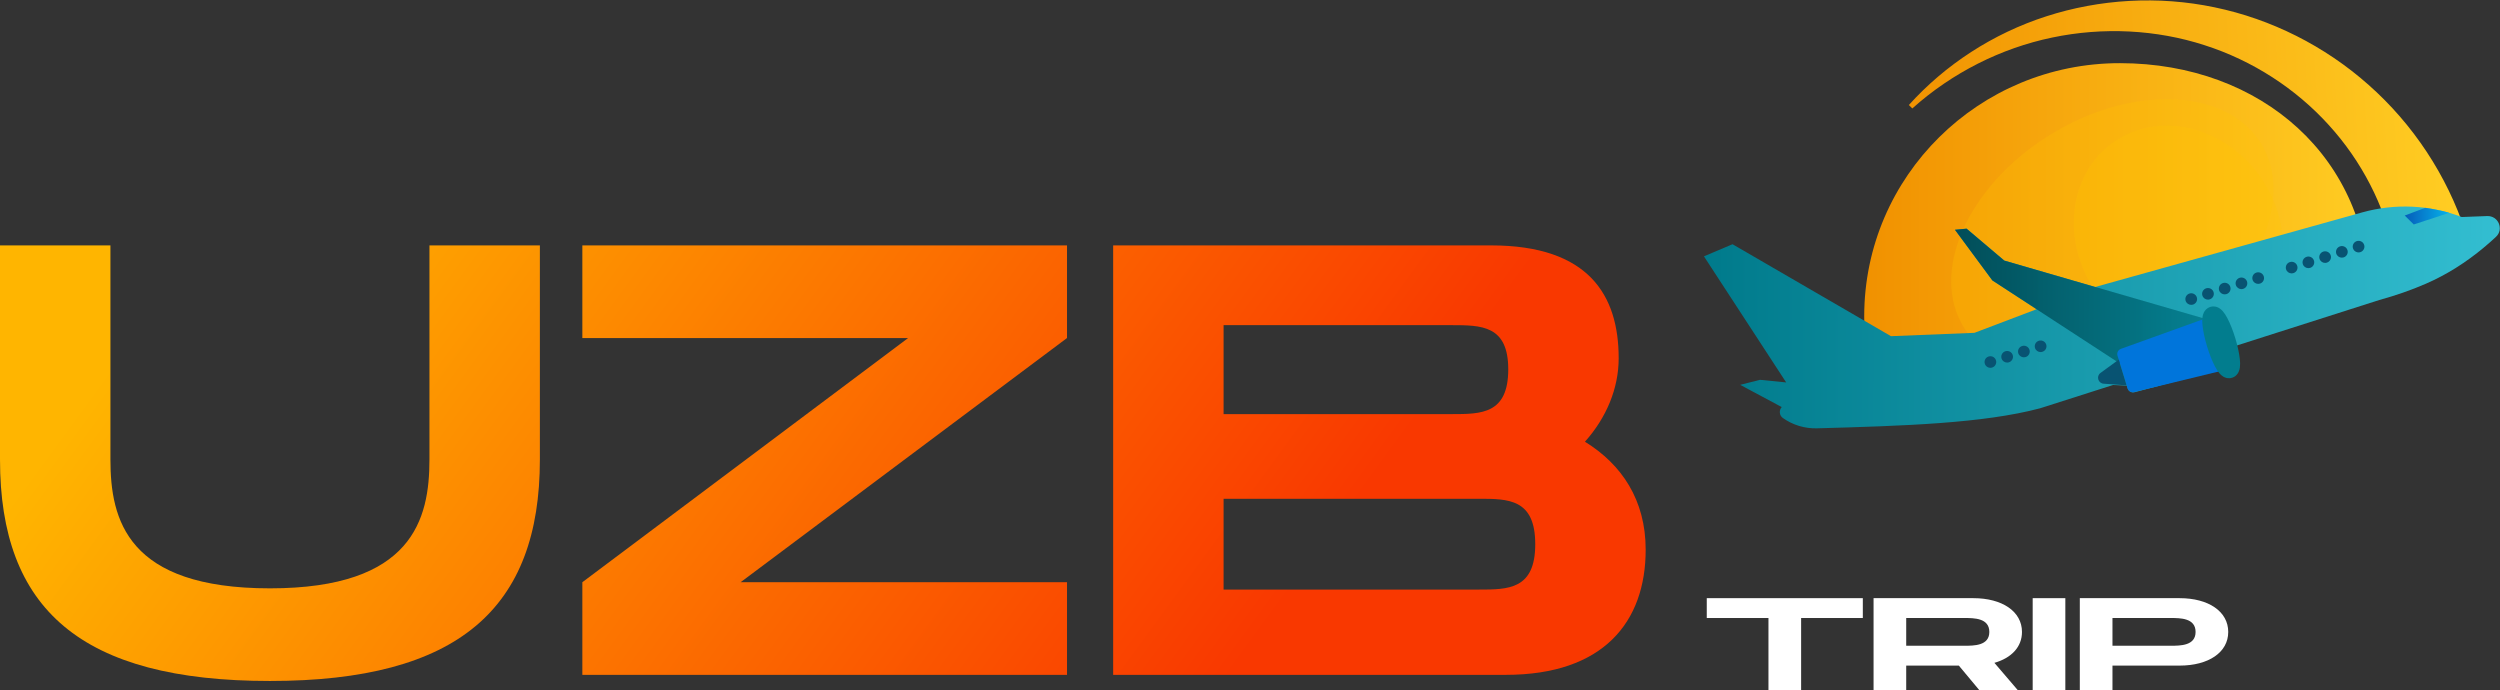 <svg width="163" height="45" viewBox="0 0 163 45" fill="none" xmlns="http://www.w3.org/2000/svg">
<rect x="0" y="0" width="163" height="45" fill="#333333" stroke="none"/>
<path d="M35.2 29.96V16H28V29.96C28 33.84 26.92 38.36 17.6 38.36C8.28 38.36 7.2 33.88 7.2 29.96V16H0V29.96C0 39.72 5.28 44.4 17.6 44.4C29.88 44.4 35.2 39.68 35.2 29.96Z" fill="url(#paint0_linear_245_1742)"/>
<path d="M69.569 16H37.969V22.04H59.209L37.969 37.96V44H69.569V37.96H48.289L69.569 22.04V16Z" fill="url(#paint1_linear_245_1742)"/>
<path d="M103.338 28.8C104.738 27.24 105.538 25.32 105.538 23.36C105.538 19.24 103.578 16 97.218 16H72.578V44H98.178C104.538 44 107.298 40.56 107.298 35.84C107.298 32.6 105.738 30.28 103.338 28.8ZM79.778 21.2H94.618C96.578 21.2 98.338 21.2 98.338 24.08C98.338 27 96.578 27 94.658 27H94.618H79.778V21.2ZM96.418 38.44H79.778V32.52H96.418C98.338 32.52 100.098 32.52 100.098 35.48C100.098 38.44 98.338 38.44 96.418 38.44Z" fill="url(#paint2_linear_245_1742)"/>
<path d="M121.456 39H111.281V40.294H115.304V45H117.433V40.294H121.456V39Z" fill="white"/>
<path d="M131.833 41.203C131.833 39.866 130.544 39 128.663 39H122.156V45H124.285V43.397H127.716L129.053 45H131.561L130.035 43.217C131.147 42.9 131.833 42.18 131.833 41.203ZM124.285 40.294H128.071C128.71 40.294 129.704 40.294 129.704 41.203C129.704 42.103 128.71 42.103 128.071 42.103H124.285V40.294Z" fill="white"/>
<path d="M134.66 39L132.531 39V42V45H134.66V39Z" fill="white"/>
<path d="M142.111 39H135.604V45L137.733 45V43.397H142.111C143.992 43.397 145.281 42.54 145.281 41.203C145.281 39.866 143.992 39 142.111 39ZM141.519 42.103H137.733V40.294H141.519C142.158 40.294 143.152 40.294 143.152 41.203C143.152 42.103 142.158 42.103 141.519 42.103Z" fill="white"/>
<path d="M156.098 16.411C155.463 13.399 153.988 10.514 151.837 8.152C149.692 5.787 146.88 3.952 143.735 2.946C140.595 1.929 137.125 1.75 133.797 2.449C130.467 3.141 127.282 4.742 124.683 7.07L124.457 6.847C126.826 4.219 129.939 2.184 133.419 1.064C136.894 -0.059 140.712 -0.294 144.39 0.477C148.068 1.239 151.576 2.994 154.441 5.542C157.312 8.082 159.538 11.417 160.76 15.145L156.098 16.411Z" fill="url(#paint3_linear_245_1742)"/>
<path d="M138.21 24.131C145.443 20.632 139.821 22.911 154.511 19.419C154.52 10.302 147.434 4.127 138.229 4.118C129.024 4.11 121.555 11.494 121.547 20.61C121.538 29.727 129.005 24.123 138.21 24.131Z" fill="url(#paint4_linear_245_1742)"/>
<path opacity="0.24" d="M146.015 21.547C149.078 19.627 149.78 15.283 147.583 11.846C145.386 8.408 141.122 7.177 138.059 9.097C134.997 11.017 134.295 15.361 136.491 18.798C138.688 22.236 142.952 23.466 146.015 21.547Z" fill="#FFC700"/>
<path opacity="0.24" d="M141.878 21.839C147.209 18.498 149.671 12.88 147.379 9.292C145.086 5.704 138.905 5.504 133.574 8.846C128.243 12.188 125.781 17.805 128.073 21.393C130.366 24.981 136.547 25.181 141.878 21.839Z" fill="#FFC700"/>
<path d="M162.92 14.562C162.861 14.424 162.762 14.301 162.634 14.216C162.504 14.131 162.346 14.08 162.165 14.087L160.504 14.15C158.432 13.356 156.156 13.252 154.018 13.847L136.592 18.715L130.678 16.989L128.221 14.907L127.463 14.98L129.9 18.281L132.788 20.16L128.734 21.7L123.293 21.919L112.96 15.923L111.097 16.713L116.459 24.934L114.752 24.764L113.461 25.091L116.167 26.54C115.985 26.744 115.998 27.081 116.248 27.257C116.893 27.713 117.67 27.948 118.462 27.927C124.118 27.769 129.317 27.604 133.015 26.62L137.774 25.101L138.669 25.147L138.732 25.338C138.793 25.52 138.985 25.624 139.172 25.575L145.418 23.911L145.42 23.911C145.42 23.911 145.42 23.911 145.422 23.909L145.429 23.907L145.429 23.905C145.565 23.839 145.531 23.338 145.366 22.678L155.125 19.562C156.194 19.268 157.203 18.917 158.148 18.508C159.527 17.91 160.799 17.1 161.947 16.138C161.987 16.104 162.029 16.07 162.069 16.036C162.299 15.842 162.524 15.642 162.742 15.436C162.874 15.311 162.948 15.164 162.975 15.012C163 14.857 162.979 14.702 162.92 14.562Z" fill="url(#paint5_linear_245_1742)"/>
<path d="M129.773 23.981C129.749 23.981 129.722 23.979 129.699 23.974C129.674 23.97 129.649 23.962 129.626 23.953C129.604 23.943 129.581 23.932 129.562 23.917C129.541 23.904 129.52 23.888 129.503 23.871C129.485 23.852 129.47 23.834 129.455 23.813C129.442 23.792 129.43 23.771 129.421 23.748C129.411 23.726 129.404 23.701 129.4 23.677C129.394 23.652 129.392 23.627 129.392 23.603C129.392 23.578 129.394 23.554 129.4 23.529C129.404 23.505 129.411 23.482 129.421 23.459C129.431 23.436 129.442 23.414 129.455 23.393C129.471 23.372 129.486 23.353 129.503 23.336C129.52 23.317 129.541 23.302 129.562 23.289C129.581 23.276 129.604 23.263 129.627 23.253C129.65 23.244 129.675 23.236 129.7 23.233C129.747 23.223 129.799 23.223 129.848 23.233C129.871 23.236 129.896 23.244 129.919 23.253C129.942 23.263 129.965 23.276 129.986 23.289C130.007 23.303 130.026 23.318 130.043 23.337C130.06 23.354 130.077 23.373 130.091 23.393C130.104 23.414 130.115 23.437 130.125 23.46C130.134 23.482 130.142 23.505 130.148 23.53C130.151 23.554 130.155 23.579 130.155 23.604C130.155 23.628 130.151 23.653 130.147 23.677C130.142 23.702 130.134 23.726 130.125 23.749C130.115 23.772 130.103 23.793 130.09 23.813C130.077 23.834 130.06 23.853 130.042 23.872C130.025 23.889 130.006 23.904 129.985 23.917C129.964 23.932 129.941 23.944 129.918 23.953C129.895 23.962 129.871 23.97 129.848 23.974C129.823 23.979 129.798 23.981 129.773 23.981Z" fill="#085372"/>
<path d="M130.501 23.375C130.438 23.177 130.549 22.965 130.749 22.901C130.952 22.839 131.166 22.949 131.23 23.147C131.293 23.346 131.182 23.559 130.982 23.622C130.942 23.635 130.903 23.64 130.865 23.64C130.703 23.64 130.552 23.536 130.501 23.375ZM131.593 23.034C131.528 22.834 131.641 22.622 131.842 22.56C132.042 22.496 132.258 22.606 132.321 22.806C132.385 23.005 132.272 23.218 132.072 23.28C132.034 23.292 131.996 23.297 131.957 23.297C131.795 23.297 131.644 23.195 131.593 23.034ZM132.683 22.691C132.621 22.492 132.732 22.281 132.932 22.217C133.134 22.154 133.348 22.264 133.413 22.463C133.476 22.663 133.365 22.875 133.162 22.937C133.124 22.951 133.086 22.956 133.048 22.956C132.885 22.956 132.735 22.852 132.683 22.691ZM142.504 19.614C142.441 19.414 142.552 19.202 142.753 19.138C142.955 19.076 143.169 19.186 143.233 19.386C143.296 19.585 143.185 19.796 142.983 19.86C142.945 19.872 142.906 19.877 142.868 19.877C142.706 19.877 142.555 19.775 142.504 19.614ZM143.596 19.271C143.531 19.073 143.644 18.859 143.845 18.797C144.045 18.735 144.261 18.844 144.324 19.043C144.388 19.241 144.276 19.455 144.075 19.517C144.037 19.53 143.997 19.536 143.959 19.536C143.796 19.536 143.648 19.432 143.596 19.271ZM144.686 18.93C144.624 18.731 144.735 18.518 144.935 18.455C145.137 18.391 145.351 18.501 145.414 18.702C145.479 18.9 145.368 19.112 145.165 19.176C145.127 19.187 145.089 19.193 145.051 19.193C144.889 19.193 144.738 19.091 144.686 18.93ZM145.779 18.587C145.714 18.388 145.827 18.174 146.027 18.112C146.228 18.05 146.443 18.16 146.506 18.358C146.569 18.559 146.458 18.771 146.258 18.833C146.219 18.846 146.179 18.852 146.141 18.852C145.981 18.852 145.83 18.747 145.779 18.587ZM146.869 18.245C146.806 18.047 146.917 17.833 147.118 17.771C147.318 17.707 147.534 17.819 147.597 18.017C147.661 18.216 147.55 18.43 147.348 18.492C147.31 18.503 147.272 18.509 147.233 18.509C147.071 18.508 146.92 18.406 146.869 18.245ZM149.052 17.561C148.989 17.363 149.1 17.149 149.3 17.087C149.503 17.023 149.716 17.134 149.779 17.333C149.844 17.532 149.731 17.745 149.53 17.807C149.492 17.82 149.454 17.826 149.416 17.826C149.254 17.826 149.103 17.722 149.052 17.561ZM150.144 17.22C150.079 17.019 150.19 16.808 150.392 16.744C150.593 16.681 150.807 16.791 150.871 16.992C150.934 17.19 150.823 17.402 150.623 17.466C150.584 17.477 150.544 17.483 150.506 17.483C150.344 17.483 150.193 17.381 150.144 17.22ZM151.234 16.877C151.169 16.678 151.282 16.466 151.483 16.402C151.683 16.34 151.899 16.45 151.962 16.648C152.026 16.847 151.913 17.061 151.713 17.123C151.675 17.136 151.637 17.142 151.598 17.142C151.436 17.142 151.285 17.037 151.234 16.877ZM152.324 16.535C152.262 16.337 152.373 16.123 152.575 16.061C152.775 15.997 152.989 16.107 153.054 16.307C153.117 16.506 153.006 16.718 152.805 16.782C152.765 16.793 152.727 16.799 152.689 16.799C152.526 16.798 152.378 16.696 152.324 16.535Z" fill="#085372"/>
<path d="M153.779 16.458C153.678 16.458 153.579 16.416 153.508 16.346C153.438 16.276 153.396 16.178 153.396 16.079C153.396 15.979 153.438 15.883 153.509 15.811C153.526 15.794 153.547 15.779 153.568 15.766C153.587 15.751 153.61 15.739 153.633 15.73C153.656 15.72 153.681 15.713 153.705 15.709C153.753 15.7 153.805 15.7 153.854 15.709C153.879 15.713 153.902 15.721 153.925 15.73C153.948 15.739 153.971 15.751 153.992 15.766C154.013 15.779 154.032 15.794 154.049 15.811C154.119 15.883 154.161 15.98 154.161 16.08C154.161 16.178 154.119 16.277 154.048 16.346C154.031 16.363 154.012 16.381 153.991 16.394C153.97 16.407 153.947 16.42 153.924 16.43C153.901 16.439 153.878 16.445 153.854 16.45C153.829 16.456 153.804 16.458 153.779 16.458Z" fill="#085372"/>
<path opacity="0.89" d="M127.463 14.982L128.221 14.909L130.677 16.989L144.193 20.907L138.221 23.706L129.901 18.283L127.463 14.982Z" fill="url(#paint6_linear_245_1742)"/>
<path d="M145.361 24.052L139.142 25.561C138.957 25.607 138.768 25.5 138.713 25.319L138.06 23.184C138.005 23.002 138.102 22.809 138.282 22.745L144.299 20.58L145.361 24.052Z" fill="#0075DB"/>
<path d="M145.161 22.218C145.454 23.177 145.539 24 145.352 24.056C145.165 24.113 144.775 23.381 144.482 22.422C144.189 21.463 144.102 20.64 144.291 20.584C144.478 20.527 144.868 21.259 145.161 22.218Z" fill="#085372"/>
<path d="M145.161 22.218C145.454 23.177 145.539 24 145.352 24.056C145.165 24.113 144.775 23.381 144.482 22.422C144.189 21.463 144.102 20.64 144.291 20.584C144.478 20.527 144.868 21.259 145.161 22.218Z" stroke="#027D8E" stroke-width="1.208" stroke-miterlimit="10"/>
<path d="M138.141 23.448L136.953 24.315C136.659 24.529 136.792 24.99 137.156 25.017L138.655 25.128L138.141 23.448Z" fill="#085372"/>
<path opacity="0.88" d="M159.694 13.877L157.376 14.635L156.789 14.052L158.123 13.55C158.121 13.55 159.133 13.697 159.694 13.877Z" fill="url(#paint7_linear_245_1742)"/>
<defs>
<linearGradient id="paint0_linear_245_1742" x1="16.28" y1="11.375" x2="73.498" y2="53.194" gradientUnits="userSpaceOnUse">
<stop stop-color="#FFB500"/>
<stop offset="1" stop-color="#F93800"/>
</linearGradient>
<linearGradient id="paint1_linear_245_1742" x1="16.28" y1="11.375" x2="73.498" y2="53.194" gradientUnits="userSpaceOnUse">
<stop stop-color="#FFB500"/>
<stop offset="1" stop-color="#F93800"/>
</linearGradient>
<linearGradient id="paint2_linear_245_1742" x1="16.28" y1="11.375" x2="73.498" y2="53.194" gradientUnits="userSpaceOnUse">
<stop stop-color="#FFB500"/>
<stop offset="1" stop-color="#F93800"/>
</linearGradient>
<linearGradient id="paint3_linear_245_1742" x1="123.099" y1="9.584" x2="160.328" y2="7.484" gradientUnits="userSpaceOnUse">
<stop stop-color="#F19100"/>
<stop offset="0.994" stop-color="#FFCD23"/>
</linearGradient>
<linearGradient id="paint4_linear_245_1742" x1="121.547" y1="20.61" x2="154.88" y2="20.642" gradientUnits="userSpaceOnUse">
<stop stop-color="#F19100"/>
<stop offset="0.994" stop-color="#FFCD23"/>
</linearGradient>
<linearGradient id="paint5_linear_245_1742" x1="111.091" y1="20.673" x2="162.979" y2="20.722" gradientUnits="userSpaceOnUse">
<stop stop-color="#007A8B"/>
<stop offset="1" stop-color="#33BED1"/>
</linearGradient>
<linearGradient id="paint6_linear_245_1742" x1="127.459" y1="19.302" x2="144.193" y2="19.318" gradientUnits="userSpaceOnUse">
<stop stop-color="#00454F"/>
<stop offset="1" stop-color="#027D8E"/>
</linearGradient>
<linearGradient id="paint7_linear_245_1742" x1="156.787" y1="14.092" x2="159.694" y2="14.095" gradientUnits="userSpaceOnUse">
<stop stop-color="#0050B8"/>
<stop offset="1" stop-color="#00B2ED"/>
</linearGradient>
</defs>
</svg>
